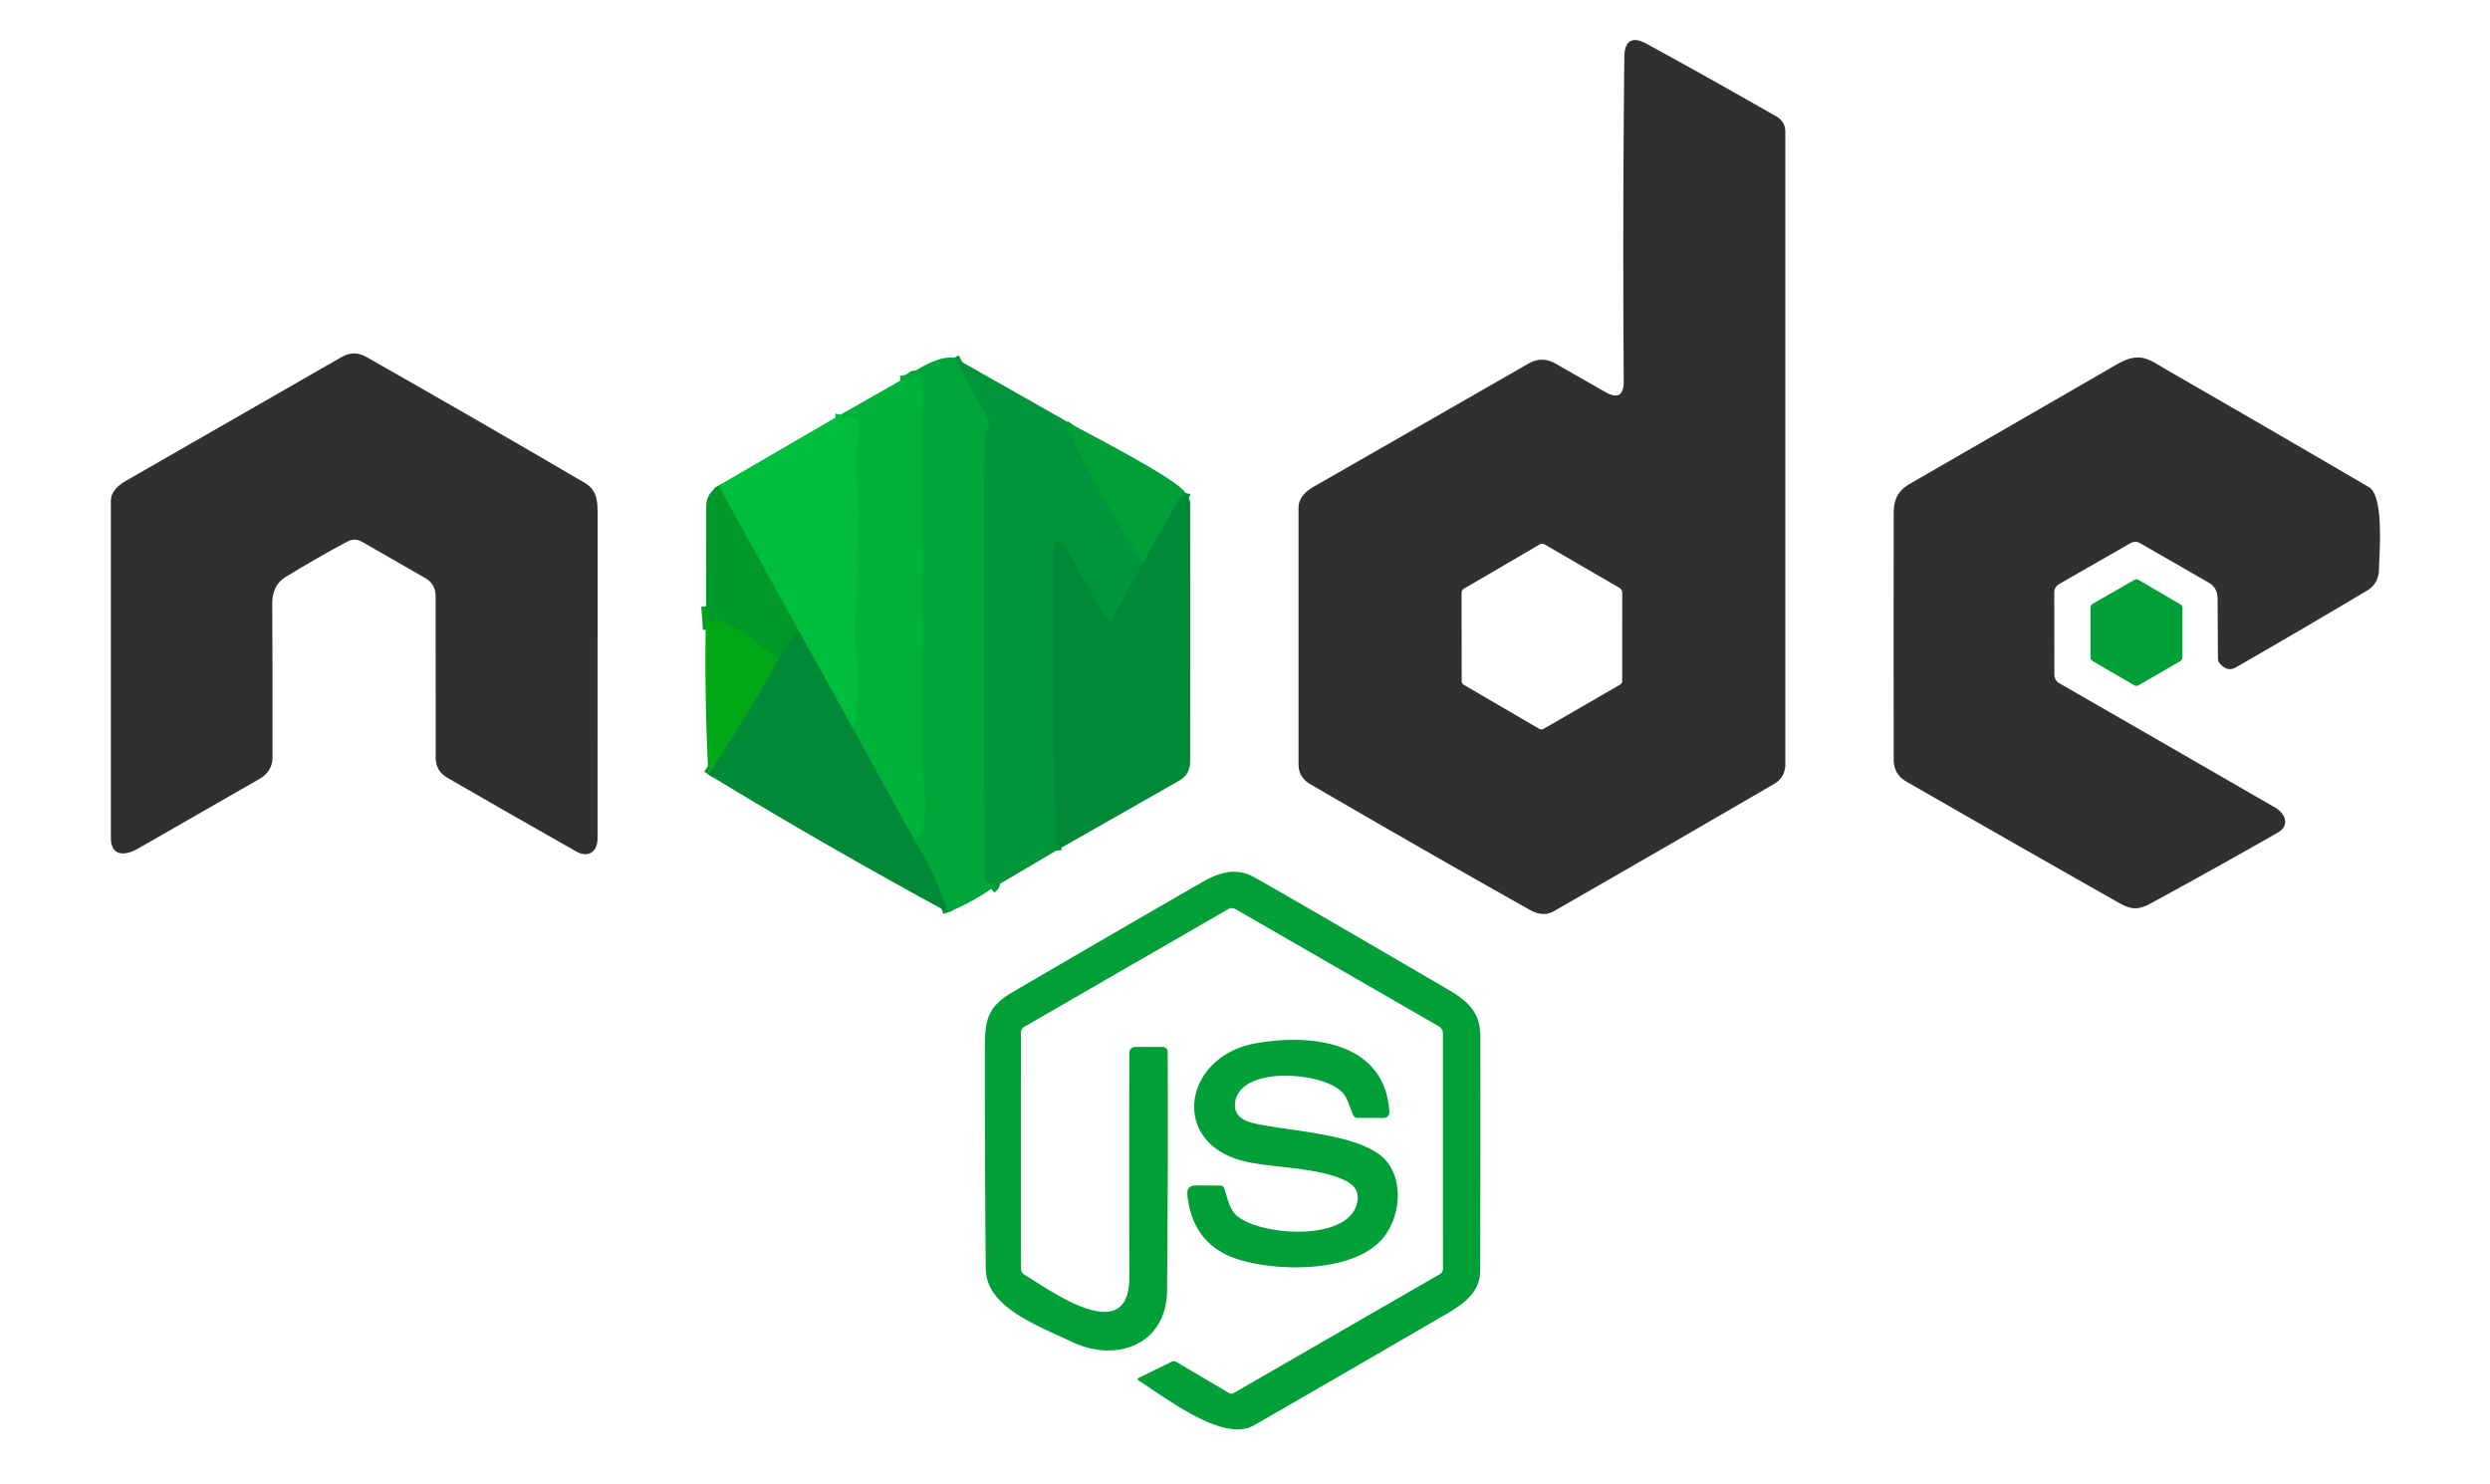 <?xml version="1.0" encoding="UTF-8" standalone="no"?>
<!DOCTYPE svg PUBLIC "-//W3C//DTD SVG 1.0//EN" "http://www.w3.org/TR/2001/REC-SVG-20010904/DTD/svg10.dtd">
<svg xmlns="http://www.w3.org/2000/svg" version="1.0" viewBox="0 0 500 298">
<g stroke-width="2.00" fill="none" stroke-linecap="butt">
<path stroke="#009e39" vector-effect="non-scaling-stroke" d="
  M 191.62 71.82
  L 198.52 84.29
  A 1.24 1.04 43.0 0 1 198.63 85.21
  C 198.27 86.30 197.74 86.98 197.73 88.16
  Q 197.59 130.86 197.76 176.59
  A 0.82 0.82 -5.1 0 0 198.72 177.39
  Q 200.69 177.08 199.04 178.50"
/>
<path stroke="#009839" vector-effect="non-scaling-stroke" d="
  M 190.37 183.20
  Q 187.64 175.18 183.46 168.50"
/>
<path stroke="#00ac3a" vector-effect="non-scaling-stroke" d="
  M 183.46 168.50
  C 186.60 168.32 185.65 158.77 185.45 156.14
  Q 185.12 151.81 185.34 147.33
  C 185.60 141.90 184.86 136.71 185.30 131.20
  C 185.71 126.07 185.14 120.70 185.37 115.79
  Q 185.55 111.85 185.33 107.91
  C 184.99 102.01 185.63 96.35 185.27 90.48
  C 185.00 86.00 185.77 81.26 185.27 76.54
  A 0.96 0.81 12.5 0 0 184.75 75.86
  L 183.99 75.49
  A 0.74 0.73 38.9 0 0 183.19 75.57
  Q 182.08 76.46 180.75 76.46"
/>
<path stroke="#009e39" vector-effect="non-scaling-stroke" d="
  M 183.46 168.50
  L 171.39 146.51"
/>
<path stroke="#00b83b" vector-effect="non-scaling-stroke" d="
  M 171.39 146.51
  Q 172.79 138.68 172.00 130.79
  Q 171.61 126.92 171.88 123.59
  C 172.36 117.74 171.89 112.02 172.26 106.19
  C 172.70 99.43 171.23 92.85 172.47 86.54
  Q 173.14 83.09 169.81 83.90
  A 1.12 0.56 -21.5 0 1 168.93 83.82
  Q 168.67 83.61 168.75 83.29"
/>
<path stroke="#009a38" vector-effect="non-scaling-stroke" d="
  M 215.29 85.25
  Q 214.89 85.73 214.26 85.86
  Q 213.87 85.94 214.18 86.18
  C 215.18 86.94 215.09 87.76 215.54 88.62
  Q 222.04 101.15 229.48 113.14"
/>
<path stroke="#008f38" vector-effect="non-scaling-stroke" d="
  M 229.48 113.14
  L 223.17 124.69
  A 0.43 0.41 43.9 0 1 222.44 124.69
  Q 218.01 117.55 214.02 109.87
  C 212.91 107.72 211.57 108.46 211.55 110.56
  Q 211.20 140.65 212.14 170.79"
/>
<path stroke="#00a33a" vector-effect="non-scaling-stroke" d="
  M 171.39 146.51
  L 160.40 126.71"
/>
<path stroke="#00ab32" vector-effect="non-scaling-stroke" d="
  M 160.40 126.71
  L 144.25 97.54"
/>
<path stroke="#009827" vector-effect="non-scaling-stroke" d="
  M 156.37 132.38
  Q 149.81 144.25 142.24 155.52"
/>
<path stroke="#009130" vector-effect="non-scaling-stroke" d="
  M 160.40 126.71
  Q 157.80 129.08 156.37 132.38"
/>
<path stroke="#00a01f" vector-effect="non-scaling-stroke" d="
  M 156.37 132.38
  Q 151.95 128.90 147.19 125.83
  Q 145.16 124.53 142.67 124.96
  Q 142.00 124.05 142.14 126.43
  Q 142.05 124.09 141.79 121.75"
/>
<path stroke="#009438" vector-effect="non-scaling-stroke" d="
  M 238.04 99.00
  Q 237.92 99.59 237.42 99.82
  A 1.55 0.69 -13.1 0 0 236.69 100.37
  L 229.48 113.14"
/>
</g>
<path fill="#303030" d="
  M 326.17 11.45
  C 326.20 8.38 327.62 7.14 330.55 8.74
  Q 343.81 16.00 356.71 23.39
  Q 358.50 24.42 358.50 26.48
  L 358.50 153.45
  Q 358.50 156.10 356.21 157.44
  Q 334.14 170.29 311.99 182.99
  Q 309.86 184.21 307.19 182.71
  Q 285.03 170.25 263.05 157.43
  Q 260.75 156.09 260.75 153.43
  Q 260.75 128.00 260.75 102.00
  Q 260.75 99.48 263.82 97.72
  Q 285.80 85.13 306.95 73.00
  Q 309.63 71.46 312.34 73.01
  L 322.33 78.71
  Q 326.08 80.85 326.05 76.51
  Q 325.82 43.97 326.17 11.45
  Z
  M 325.18 118.04
  L 310.17 109.32
  A 1.01 0.95 43.7 0 0 309.20 109.31
  L 293.93 118.23
  A 0.91 0.89 75.0 0 0 293.49 119.01
  L 293.51 136.76
  A 0.89 0.86 -75.3 0 0 293.94 137.52
  L 309.09 146.36
  A 0.88 0.86 44.4 0 0 309.96 146.36
  L 325.31 137.49
  A 0.91 0.86 75.7 0 0 325.74 136.72
  L 325.75 119.03
  A 1.14 1.14 -75.0 0 0 325.18 118.04
  Z"
/>
<path fill="#303030" d="
  M 117.33 96.91
  C 119.56 98.22 119.99 99.98 120.00 102.63
  Q 120.01 135.51 119.99 168.39
  C 119.99 171.07 118.08 172.33 115.74 171.00
  Q 102.75 163.65 89.81 156.17
  Q 87.49 154.83 87.49 152.14
  L 87.48 119.73
  Q 87.47 117.28 85.43 116.10
  L 72.68 108.79
  Q 71.23 107.95 69.69 108.78
  Q 63.45 112.12 57.34 115.87
  Q 54.65 117.52 54.67 121.26
  Q 54.76 137.22 54.73 151.97
  Q 54.72 154.91 52.18 156.37
  Q 39.64 163.58 27.69 170.42
  C 25.19 171.85 22.26 172.07 22.26 168.25
  Q 22.24 134.41 22.26 100.56
  Q 22.26 98.30 25.30 96.55
  Q 47.30 83.91 68.60 71.69
  Q 71.07 70.27 73.55 71.67
  Q 95.54 84.15 117.33 96.91
  Z"
/>
<path fill="#00a63a" d="
  M 191.62 71.82
  L 198.52 84.29
  A 1.24 1.04 43.0 0 1 198.63 85.21
  C 198.27 86.30 197.74 86.98 197.73 88.16
  Q 197.59 130.86 197.76 176.59
  A 0.82 0.82 -5.1 0 0 198.72 177.39
  Q 200.69 177.08 199.04 178.50
  Q 194.95 181.32 190.37 183.20
  Q 187.64 175.18 183.46 168.50
  C 186.60 168.32 185.65 158.77 185.45 156.14
  Q 185.12 151.81 185.34 147.33
  C 185.60 141.90 184.86 136.71 185.30 131.20
  C 185.71 126.07 185.14 120.70 185.37 115.79
  Q 185.55 111.85 185.33 107.91
  C 184.99 102.01 185.63 96.35 185.27 90.48
  C 185.00 86.00 185.77 81.26 185.27 76.54
  A 0.96 0.81 12.5 0 0 184.75 75.86
  L 183.99 75.49
  A 0.74 0.73 38.9 0 0 183.19 75.57
  Q 182.08 76.46 180.75 76.46
  C 184.01 74.25 188.18 71.43 191.62 71.82
  Z"
/>
<path fill="#303030" d="
  M 443.54 117.01
  L 429.73 109.07
  A 1.96 1.95 -45.1 0 0 427.79 109.08
  L 413.44 117.31
  A 1.96 1.87 75.7 0 0 412.50 118.98
  L 412.52 135.47
  A 2.01 2.00 15.0 0 0 413.53 137.21
  Q 435.19 149.66 456.81 162.14
  C 458.97 163.38 459.87 165.77 457.38 167.20
  Q 444.69 174.44 431.86 181.42
  C 428.97 182.99 427.62 182.52 424.99 181.02
  Q 403.86 169.05 382.79 156.94
  Q 380.27 155.48 380.26 152.57
  Q 380.23 128.13 380.26 103.06
  C 380.27 100.27 381.15 98.52 383.46 97.18
  Q 404.25 85.20 425.02 73.20
  C 429.86 70.40 431.55 72.24 435.57 74.55
  Q 455.66 86.11 475.68 97.82
  C 478.80 99.65 477.76 111.09 477.70 114.45
  Q 477.64 117.21 475.27 118.62
  Q 462.54 126.21 449.00 134.00
  Q 447.20 135.03 445.69 133.15
  A 1.48 1.47 -65.0 0 1 445.37 132.26
  L 445.30 120.26
  Q 445.29 118.01 443.54 117.01
  Z"
/>
<path fill="#009538" d="
  M 191.62 71.82
  L 215.29 85.25
  Q 214.89 85.73 214.26 85.86
  Q 213.87 85.94 214.18 86.18
  C 215.18 86.94 215.09 87.76 215.54 88.62
  Q 222.04 101.15 229.48 113.14
  L 223.17 124.69
  A 0.43 0.41 43.9 0 1 222.44 124.69
  Q 218.01 117.55 214.02 109.87
  C 212.91 107.72 211.57 108.46 211.55 110.56
  Q 211.20 140.65 212.14 170.79
  L 199.04 178.50
  Q 200.69 177.08 198.72 177.39
  A 0.82 0.82 -5.1 0 1 197.76 176.59
  Q 197.59 130.86 197.73 88.16
  C 197.74 86.98 198.27 86.30 198.63 85.21
  A 1.24 1.04 43.0 0 0 198.52 84.29
  L 191.62 71.82
  Z"
/>
<path fill="#00b23a" d="
  M 183.46 168.50
  L 171.39 146.51
  Q 172.79 138.68 172.00 130.79
  Q 171.61 126.92 171.88 123.59
  C 172.36 117.74 171.89 112.02 172.26 106.19
  C 172.70 99.43 171.23 92.85 172.47 86.54
  Q 173.14 83.09 169.81 83.90
  A 1.12 0.56 -21.5 0 1 168.93 83.82
  Q 168.67 83.61 168.75 83.29
  L 180.75 76.46
  Q 182.08 76.46 183.19 75.57
  A 0.74 0.73 38.9 0 1 183.99 75.49
  L 184.75 75.86
  A 0.96 0.81 12.5 0 1 185.27 76.54
  C 185.77 81.26 185.00 86.00 185.27 90.48
  C 185.63 96.35 184.99 102.01 185.33 107.91
  Q 185.55 111.85 185.37 115.79
  C 185.14 120.70 185.71 126.07 185.30 131.20
  C 184.86 136.71 185.60 141.90 185.34 147.33
  Q 185.12 151.81 185.45 156.14
  C 185.65 158.77 186.60 168.32 183.46 168.50
  Z"
/>
<path fill="#00bd3c" d="
  M 168.75 83.29
  Q 168.67 83.61 168.93 83.82
  A 1.12 0.56 -21.5 0 0 169.81 83.90
  Q 173.14 83.09 172.47 86.54
  C 171.23 92.85 172.70 99.43 172.26 106.19
  C 171.89 112.02 172.36 117.74 171.88 123.59
  Q 171.61 126.92 172.00 130.79
  Q 172.79 138.68 171.39 146.51
  L 160.40 126.71
  L 144.25 97.54
  L 168.75 83.29
  Z"
/>
<path fill="#009f38" d="
  M 215.29 85.25
  C 218.93 87.29 236.73 96.38 238.04 99.00
  Q 237.92 99.59 237.42 99.82
  A 1.55 0.69 -13.1 0 0 236.69 100.37
  L 229.48 113.14
  Q 222.04 101.15 215.54 88.62
  C 215.09 87.76 215.18 86.94 214.18 86.18
  Q 213.87 85.94 214.26 85.86
  Q 214.89 85.73 215.29 85.25
  Z"
/>
<path fill="#009828" d="
  M 144.25 97.54
  L 160.40 126.71
  Q 157.80 129.08 156.37 132.38
  Q 151.95 128.90 147.19 125.83
  Q 145.16 124.53 142.67 124.96
  Q 142.00 124.05 142.14 126.43
  Q 142.05 124.09 141.79 121.75
  Q 141.80 111.66 141.81 101.56
  Q 141.81 99.16 144.25 97.54
  Z"
/>
<path fill="#008937" d="
  M 238.04 99.00
  Q 238.99 100.37 238.99 101.00
  Q 239.01 127.47 238.99 152.84
  Q 238.99 155.51 236.78 156.77
  L 212.14 170.79
  Q 211.20 140.65 211.55 110.56
  C 211.57 108.46 212.91 107.72 214.02 109.87
  Q 218.01 117.55 222.44 124.69
  A 0.43 0.41 43.9 0 0 223.17 124.69
  L 229.48 113.14
  L 236.69 100.37
  A 1.55 0.69 -13.1 0 1 237.42 99.82
  Q 237.92 99.59 238.04 99.00
  Z"
/>
<path fill="#009f38" d="
  M 437.89 121.40
  A 0.74 0.69 -76.2 0 1 438.24 122.03
  L 438.24 131.99
  A 0.90 0.83 76.3 0 1 437.82 132.75
  L 429.44 137.61
  A 0.86 0.86 -0.0 0 1 428.56 137.61
  L 420.19 132.74
  A 0.88 0.83 -76.0 0 1 419.77 131.99
  L 419.77 122.04
  A 0.92 0.85 75.7 0 1 420.19 121.27
  L 428.56 116.46
  A 0.86 0.86 -0.0 0 1 429.44 116.46
  L 437.89 121.40
  Z"
/>
<path fill="#00a716" d="
  M 141.79 121.75
  Q 142.05 124.09 142.14 126.43
  Q 142.00 124.05 142.67 124.96
  Q 145.16 124.53 147.19 125.83
  Q 151.95 128.90 156.37 132.38
  Q 149.81 144.25 142.24 155.52
  Q 141.37 138.53 141.79 121.75
  Z"
/>
<path fill="#008937" d="
  M 160.40 126.71
  L 171.39 146.51
  L 183.46 168.50
  Q 187.64 175.18 190.37 183.20
  Q 165.95 169.95 142.24 155.52
  Q 149.81 144.25 156.37 132.38
  Q 157.80 129.08 160.40 126.71
  Z"
/>
<path fill="#009f38" d="
  M 247.69 279.76
  L 289.13 255.86
  A 1.27 1.24 75.2 0 0 289.75 254.77
  L 289.74 207.50
  A 1.63 1.61 15.2 0 0 288.93 206.10
  L 248.08 182.55
  A 1.45 1.43 -44.7 0 0 246.65 182.55
  L 205.68 206.19
  A 1.35 1.35 -15.0 0 0 205.00 207.36
  L 205.01 254.67
  A 1.59 1.57 15.4 0 0 205.79 256.03
  C 210.43 258.77 226.81 270.96 226.77 256.49
  Q 226.72 233.89 226.77 211.41
  A 1.20 1.18 0.0 0 1 227.97 210.23
  L 233.52 210.24
  A 0.95 0.94 -0.0 0 1 234.47 211.18
  Q 234.57 235.12 234.35 259.17
  C 234.24 270.03 224.20 273.65 215.39 269.52
  C 208.01 266.05 198.00 262.41 197.94 254.75
  Q 197.74 232.36 197.77 209.97
  C 197.77 204.27 198.69 201.95 203.43 199.17
  Q 222.41 188.08 241.46 177.11
  C 245.01 175.07 248.37 174.20 251.83 176.15
  Q 259.65 180.53 290.91 198.79
  C 295.08 201.23 297.26 203.48 297.26 208.25
  Q 297.29 231.72 297.22 255.19
  C 297.20 259.35 294.21 261.66 290.50 263.82
  Q 271.15 275.08 251.75 286.25
  C 245.93 289.60 235.18 281.51 228.63 277.21
  Q 228.20 276.93 228.66 276.70
  L 235.31 273.42
  A 0.98 0.89 45.4 0 1 236.19 273.47
  L 246.82 279.75
  A 0.86 0.86 -44.1 0 0 247.69 279.76
  Z"
/>
<path fill="#009f38" d="
  M 248.36 244.13
  C 252.97 248.14 270.46 249.43 272.47 241.75
  Q 273.25 238.75 270.52 237.27
  C 265.38 234.49 256.52 234.57 250.60 233.36
  C 234.65 230.07 237.39 212.20 252.04 209.53
  C 262.81 207.56 278.14 208.91 278.99 223.29
  A 1.13 1.11 88.3 0 1 277.88 224.49
  L 272.52 224.48
  A 0.80 0.80 76.9 0 1 271.80 224.03
  C 271.05 222.53 270.72 220.74 269.72 219.55
  C 266.15 215.27 249.49 213.88 248.07 221.06
  Q 247.39 224.51 251.70 225.54
  C 258.83 227.24 274.25 227.59 278.66 233.48
  C 282.08 238.03 280.85 245.41 277.19 249.20
  C 270.98 255.63 256.27 255.33 248.59 252.88
  Q 239.56 250.00 238.44 240.13
  Q 238.20 238.04 240.14 238.05
  L 245.14 238.07
  A 0.78 0.69 78.4 0 1 245.81 238.57
  C 246.49 240.49 246.82 242.80 248.36 244.13
  Z"
/>
</svg>

